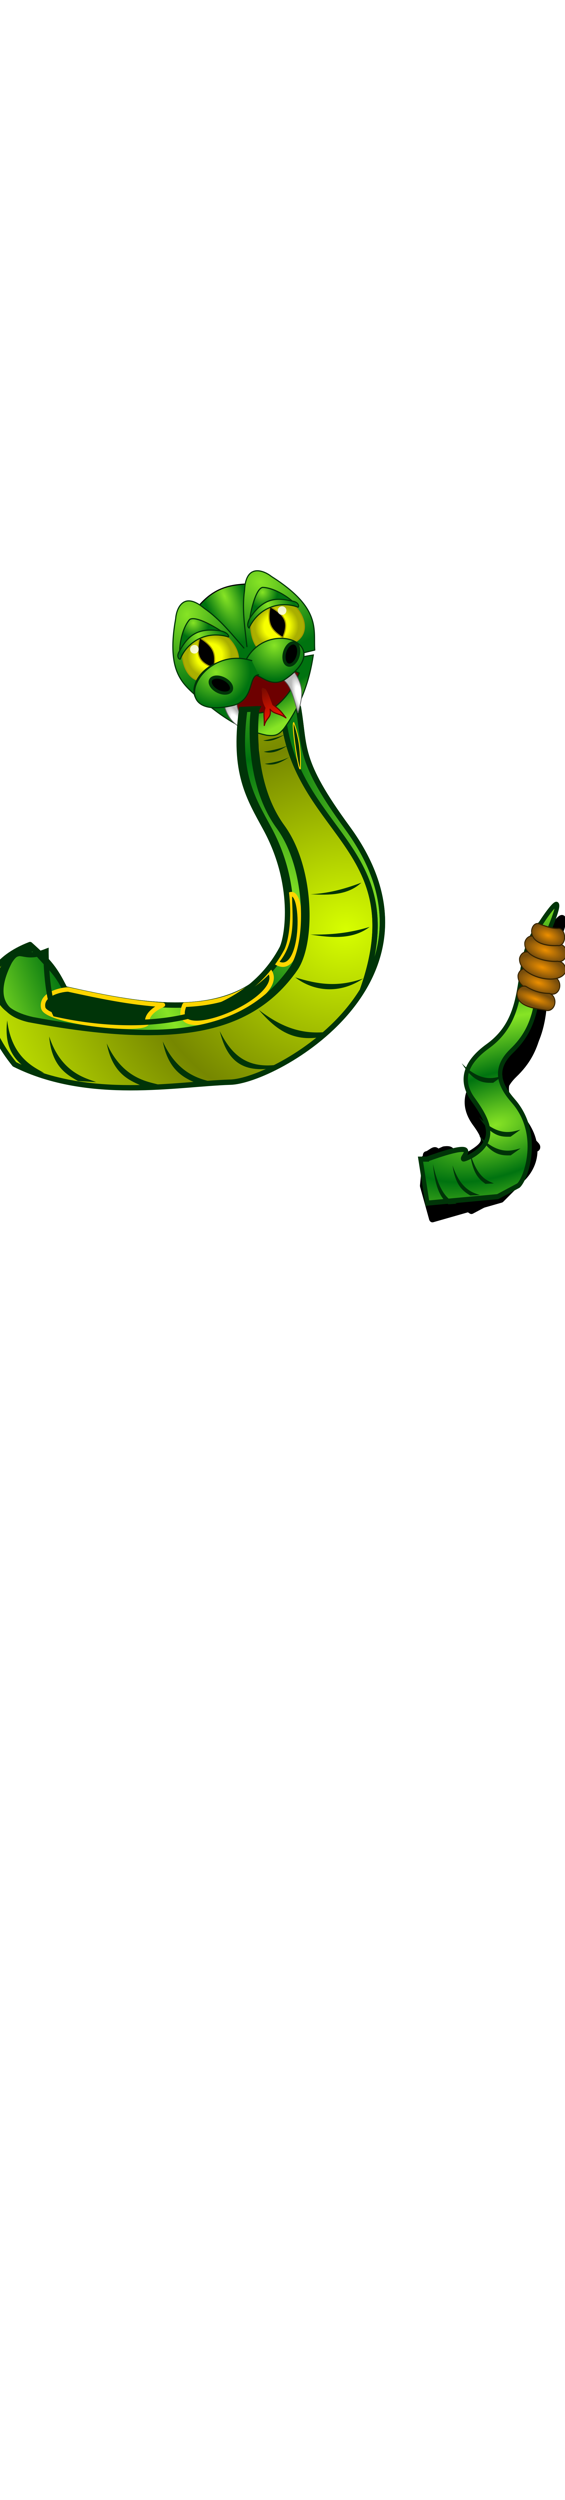 <svg class="pets" width="86" height="380" viewBox="202.715 584.407 114 380.048" xmlns="http://www.w3.org/2000/svg"><defs><radialGradient id="i" gradientUnits="userSpaceOnUse" cy="-264.99" cx="-916.83" gradientTransform="matrix(-.246 .003 -.006 -.598 -1508.118 -339.779)" r="78.946"><stop offset="0" stop-color="#87e425"/><stop offset="1" stop-color="#007310"/></radialGradient><radialGradient id="j" gradientUnits="userSpaceOnUse" cy="-248.46" cx="-825.34" gradientTransform="matrix(-.444 .44 -.541 -.545 -1745.269 45.651)" r="97.536"><stop offset="0" stop-color="#87e425"/><stop offset="1" stop-color="#007310"/></radialGradient><radialGradient id="k" gradientUnits="userSpaceOnUse" cy="-181.48" cx="-822.48" gradientTransform="matrix(.808 .032 -.03 .763 -163.21 -13.245)" r="72.14"><stop offset="0" stop-color="#f7ff00"/><stop offset=".58" stop-color="#f7ff00"/><stop offset="1" stop-color="#a9af00"/></radialGradient><filter id="l" color-interpolation-filters="sRGB"><feGaussianBlur stdDeviation=".708"/></filter><linearGradient id="m" y2="-16.033" gradientUnits="userSpaceOnUse" x2="-940.43" gradientTransform="translate(-952.748 -74.098) scale(.358)" y1="65.246" x1="-934.41"><stop offset="0" stop-color="#87e425"/><stop offset="1" stop-color="#007310"/></linearGradient><radialGradient id="n" gradientUnits="userSpaceOnUse" cy="10.32" cx="-1028.7" gradientTransform="matrix(-.277 -.033 -.108 .898 -1537.563 -111.427)" r="22.495"><stop offset="0" stop-color="#fff"/><stop offset=".5" stop-color="#fff"/><stop offset="1" stop-color="#b9b9b9"/></radialGradient><radialGradient id="o" gradientUnits="userSpaceOnUse" cy="10.32" cx="-1028.7" gradientTransform="matrix(.277 -.033 .108 .898 -1034.38 -111.427)" r="22.495"><stop offset="0" stop-color="#fff"/><stop offset=".5" stop-color="#fff"/><stop offset="1" stop-color="#b9b9b9"/></radialGradient><radialGradient id="p" gradientUnits="userSpaceOnUse" cy="-248.46" cx="-825.34" gradientTransform="matrix(.444 .44 .541 -.545 -819.438 45.651)" r="97.536"><stop offset="0" stop-color="#87e425"/><stop offset="1" stop-color="#007310"/></radialGradient><radialGradient id="q" gradientUnits="userSpaceOnUse" cy="-689.89" cx="-1016.8" gradientTransform="matrix(-.003 .183 -.183 -.004 -1385.894 61.167)" r="177.23"><stop offset="0" stop-color="#87e425"/><stop offset="1" stop-color="#007310"/></radialGradient><radialGradient id="r" gradientUnits="userSpaceOnUse" cy="-278.17" cx="-826.32" gradientTransform="matrix(-.152 .164 -.157 -.146 -1415.871 -77.68)" r="66.758"><stop offset="0" stop-color="#87e425"/><stop offset="1" stop-color="#007310"/></radialGradient><radialGradient id="s" gradientUnits="userSpaceOnUse" cy="-184.75" cx="-944.99" gradientTransform="matrix(-.185 .009 -.008 -.179 -1493.776 -145.58)" r="177.23"><stop offset="0" stop-color="#87e425"/><stop offset="1" stop-color="#007310"/></radialGradient><linearGradient id="t" y2="-238.64" spreadMethod="reflect" gradientUnits="userSpaceOnUse" x2="-755.67" gradientTransform="matrix(.358 0 0 .358 -952.747 -74.099)" y1="-239.79" x1="-820.42"><stop offset="0" stop-color="#87e425"/><stop offset="1" stop-color="#007310"/></linearGradient><radialGradient id="u" gradientUnits="userSpaceOnUse" cy="-278.17" cx="-826.32" gradientTransform="matrix(.152 .164 .157 -.146 -1148.938 -77.68)" r="66.758"><stop offset="0" stop-color="#87e425"/><stop offset="1" stop-color="#007310"/></radialGradient><linearGradient id="v" y2="-238.64" spreadMethod="reflect" gradientUnits="userSpaceOnUse" x2="-755.67" gradientTransform="matrix(-.358 0 0 .358 -1612.07 -74.099)" y1="-239.79" x1="-820.42"><stop offset="0" stop-color="#87e425"/><stop offset="1" stop-color="#007310"/></linearGradient><linearGradient id="w" y2="107.58" gradientUnits="userSpaceOnUse" x2="112.59" y1="144.24" x1="112.59" gradientTransform="matrix(1 0 0 1 -1397.549 -198.609)"><stop offset="0" stop-color="#ff1700"/><stop offset="1" stop-color="#700a00"/></linearGradient><radialGradient id="a" spreadMethod="reflect" gradientUnits="userSpaceOnUse" cy="207.82" cx="-550.14" gradientTransform="matrix(.011 .039 -.087 .023 566.04 668.486)" r="266.14"><stop offset="0" stop-color="#87e425"/><stop offset="1" stop-color="#007310"/></radialGradient><radialGradient id="d" gradientUnits="userSpaceOnUse" cy="216.69" cx="-2077.4" gradientTransform="matrix(1.197 .038 -.01 .308 410.92 228.84)" r="63.508"><stop offset="0" stop-color="#ed8f00"/><stop offset="1" stop-color="#774d0c"/></radialGradient><radialGradient id="b" gradientUnits="userSpaceOnUse" cy="170.74" cx="-2079.4" gradientTransform="matrix(1 0 0 .392 0 103.89)" r="70.03"><stop offset="0" stop-color="#ed8f00"/><stop offset="1" stop-color="#774d0c"/></radialGradient><radialGradient id="c" gradientUnits="userSpaceOnUse" cy="126.88" cx="-2078.6" gradientTransform="matrix(1 0 0 .382 0 78.403)" r="77.367"><stop offset="0" stop-color="#ed8f00"/><stop offset="1" stop-color="#774d0c"/></radialGradient><radialGradient id="e" gradientUnits="userSpaceOnUse" cy="-78.741" cx="-2079.8" gradientTransform="matrix(1 0 0 .397 0 -47.45)" r="70.03"><stop offset="0" stop-color="#ed8f00"/><stop offset="1" stop-color="#774d0c"/></radialGradient><radialGradient id="f" gradientUnits="userSpaceOnUse" cy="36.712" cx="-2081.5" gradientTransform="matrix(1 0 0 .499 0 18.405)" r="55.114"><stop offset="0" stop-color="#ed8f00"/><stop offset="1" stop-color="#774d0c"/></radialGradient><radialGradient id="g" spreadMethod="reflect" gradientUnits="userSpaceOnUse" cy="369.94" cx="-1004.2" gradientTransform="matrix(-.077 -.073 -.083 .072 161.202 596.338)" r="372.56"><stop offset="0" stop-color="#d7ff00"/><stop offset="1" stop-color="#768700"/></radialGradient><linearGradient id="h" y2="265.38" gradientUnits="userSpaceOnUse" x2="-956.58" gradientTransform="matrix(.107 0 0 -.097 382.119 719.292)" y1="265.38" x1="-1148.5"><stop offset="0" stop-color="#87e425"/><stop offset="1" stop-color="#007310"/></linearGradient><radialGradient id="x" spreadMethod="reflect" gradientUnits="userSpaceOnUse" cy="361.61" cx="-974.55" gradientTransform="matrix(.053 -.017 -.035 -.092 269.76 709.651)" r="294.09"><stop offset="0" stop-color="#87e425"/><stop offset="1" stop-color="#007310"/></radialGradient></defs><path fill="none" d="M202.715 584.431h86.593V700.24h-86.593z"/><g><g stroke-linejoin="round" stroke="#000" stroke-linecap="round" stroke-width="22.344"><path d="M1711.624-649.264c10.976-1.391 23.508-15.251 31.568-10.595 43.768 25.287 56.975 85.214 131.804 53.978 87.705-42.993 55.421-97.413 8.153-153.26-48.496-54.551-28.059-104.99 45.652-150 125.179-76.433 92.345-193.62 135.63-287.15 13.042-25.711 24.008-38.397 39.109-54.291 8.714-11.84 94.488-120.63 25.399 21.056-7.894 15.251-9.155 39.66-18.213 43.982-17.835 56.639-12.739 105.46-23.191 156.51-12.748 62.274-40.361 100.21-80.47 132.93-64.715 52.79-35.145 98.975 5.566 138.59 92.948 90.437 31.592 154.174 6.452 173.154l-64.316 54.719-223.245 54.191-29.371-89.906 9.473-83.908z" transform="matrix(.062 0 0 .073 182.609 802.764)"/><path d="M1768.705-662.798c70.577-8.942-39.777 67.737 48.833 30.749 87.705-42.993 103.65-49.894 56.381-105.741-48.496-54.551-28.059-104.99 45.652-150 125.18-76.433 92.346-193.621 135.63-287.15 13.042-25.711 24.009-38.397 39.109-54.291 8.715-11.841 94.488-120.63 25.4 21.056-7.894 15.251-9.155 39.659-18.214 43.982-17.835 56.639-12.739 105.459-23.191 156.51-12.748 62.274-40.361 100.21-80.47 132.93-64.715 52.789-35.145 98.975 5.567 138.59 92.948 90.437 71.464 53.463 46.324 72.443l-70.962 111.118-120.242 54.191-146.697-79.859-5.124-60.773 62.004-23.755z" transform="matrix(.062 0 0 .073 182.609 802.764)"/></g><path d="M524.796 658.997c18.007-5.519 4.326 2.147 11.089-.676 6.694-3.281 4.23-7.435.622-11.697-3.701-4.163-2.141-8.013 3.484-11.448 9.554-5.834 7.048-14.777 10.351-21.916.996-1.962 1.833-2.93 2.985-4.144.665-.903 7.212-9.206 1.939 1.607-.603 1.164-.699 3.027-1.39 3.357-1.361 4.323-.973 8.049-1.77 11.945-.973 4.753-3.081 7.649-6.142 10.146-4.939 4.029-2.682 7.554.425 10.577 7.094 6.902 3.172 16.379 1.253 17.827l-5.162 2.332-17.545 1.368-1.717-9.279 1.578.001z" stroke="#003408" stroke-width="1.074" fill="url(#a)" transform="matrix(.809 0 0 .955 -135.726 126.792)"/><g stroke-linejoin="round" stroke="#342200" stroke-linecap="round" stroke-width="3" fill="#856618"><path d="M-2125.7 143.44h92.527a23.595 23.595 0 0 1 23.647 23.647 23.595 23.595 0 0 1-23.647 23.647c-28.495 8.749-109.59 17.418-116.17-23.647a23.595 23.595 0 0 1 23.647-23.647h-.004z" fill="url(#b)" transform="matrix(.06 .018 -.015 .071 438.705 745.888)"/><path d="M-2132.2 97.445h107.2a23.59 23.59 0 0 1 23.641 23.641c-12.413 44.533-146.57 49.341-154.48 0a23.59 23.59 0 0 1 23.641-23.641h-.002z" fill="url(#c)" transform="matrix(.06 .018 -.015 .071 438.705 745.888)"/><path d="M-2116.9 190.72c25.656 6.457 52 6.6 79.076 0a23.804 23.804 0 0 1 23.856 23.856 23.804 23.804 0 0 1-23.856 23.856c-29.005 2.484-96.52 16.113-102.93-23.856a23.804 23.804 0 0 1 23.856-23.856h-.002z" fill="url(#d)" transform="matrix(.06 .018 -.015 .071 438.705 745.888)"/><path transform="matrix(.06 .018 .015 -.071 438.705 745.888)" d="M-2033.6-98.326a23.596 23.596 0 0 1 23.647 23.647 23.595 23.595 0 0 1-23.647 23.647h-92.527a23.595 23.595 0 0 1-23.647-23.647c6.632-41.937 87.377-33.707 116.17-23.647h.004z" fill="url(#e)"/><path d="M-2044.2 56.293c11.42-.627 19.246-11.598 17.548-24.598-1.698-13-12.259-22.961-23.679-22.334-17.652 5.41-35.748 5.952-68.328 3.752-11.42.627-19.246 11.598-17.548 24.598 9.362 37.904 69.853 25.993 92.006 18.582h.001z" fill="url(#f)" transform="matrix(.06 .018 -.015 .071 438.705 745.888)"/></g></g><path d="M217.437 741.197c-1.432-8.286.154-10.598-9.918-24.35-22.352-30.521 14.678-51.053 23.667-51.228 10.663-.332 28.553-3.868 43.516 3.604 4.966 6.091 11.282 18.536-3.132 24.131-3.94-3.528-5.11-5.024-7.019-8.919-16.356-3.658-36.091-7.587-44.473 8.171-1.19 2.522-2.769 12.938 3.276 24.085 3.365 6.202 6.651 11.261 4.872 24.033l-10.789.474v-.001z" transform="rotate(180 240.172 703.123)" stroke-linejoin="round" stroke="#003408" stroke-linecap="round" stroke-width="1.074" fill="url(#g)"/><path d="M276.671 722.063c-1.433-8.285.154-10.597-9.919-24.35-9.468-12.927-8.251-24.087-3.031-32.663-10.411 29.354 14.467 31.442 16.148 56.872l-3.198.14z" transform="rotate(180 269.788 693.557)" stroke="#003408" stroke-width="1.074" fill="url(#h)"/><path d="M262.905 665.05c1.433 8.285-.154 10.597 9.92 24.35 9.467 12.927 8.25 24.087 3.03 32.663 10.411-29.354-14.467-31.442-16.148-56.872l3.198-.14z" stroke="#003408" stroke-width="1.074" fill="none"/><g transform="rotate(-23.762 1608.007 -936.095) scale(.213)"><path d="M-1308.729-184.295c23.48-11.987 39.597-6.304 55.456 0l-25.393 74.428-13.864-1.022-16.199-73.406z" stroke-linejoin="round" stroke="#000" stroke-linecap="round" stroke-width="1.074" fill="url(#i)"/><path d="M-1311.143-51.269c10.994 4.852-12.717 42.613-18.228 40.245 4.974-7.13 14.869-25.77 18.228-40.245z" stroke-linejoin="round" stroke="#ffd600" stroke-linecap="round" stroke-width=".895" fill="#003408"/><path d="M-1282.469-113.135l59.176 10.515c6.526-18.3 22.051-33.46-9.646-80.487-2.554-5.182-16.034-23.107-28.539 2.095-9.641 15.581-13.906 32.715-19.308 49.521" stroke-linejoin="round" stroke="#003408" stroke-linecap="round" stroke-width="1.074" fill="url(#j)"/><path d="M-885.62-132.06c-33.407-54.371 40.419-150.53 69.507-154.61 83.661 67.482 83.142 161.66 19.837 166.76l-89.344-12.146z" stroke="#a69a00" stroke-width="3" fill="url(#k)" transform="translate(-952.748 -74.099) scale(.358)"/><path d="M-1245.538-157.355c-9.333 14.093-7.849 20.68-.711 31.702 11.021-10.706 10.91-17.994.71-31.702z" stroke-linejoin="round" stroke="#a69a00" stroke-linecap="round" stroke-width="1.074"/><path d="M-835.19-198.34c0 8.442-5.84 15.285-13.043 15.285-7.204 0-13.043-6.843-13.043-15.285s5.84-15.285 13.043-15.285c7.204 0 13.043 6.843 13.043 15.285z" transform="matrix(.316 0 0 .267 -968.549 -96.308)" opacity=".9" fill="#fff" filter="url(#l)"/><path d="M-1269.139-47.889c-.832 15.654-5.453 29.38-11.867 42.412-3.132 3.162 9.225-42.3 11.867-42.412z" stroke-linejoin="round" stroke="#ffd600" stroke-linecap="round" stroke-width=".895" fill="#003408"/><path d="M-1338.354-99.068c9.414 18.531 19.954 36.725 40.862 51.808 7.717 4.701 11.053 4.04 17.805.73 24.321-14.334 40.127-31.623 53.266-52.391-36.17-9.558-73.429-10.045-111.93-.146z" stroke="#003408" stroke-width="1.074" fill="url(#m)"/><path d="M-1323.294-89.549c10.778 11.23 19.091 19.922 37.345 22.218 14.364-2.234 27.103-8.176 40.452-21.282-24.275-27.078-54.681-19.474-77.797-.936z" stroke="#003408" stroke-width="1.074" fill="#6d0000"/><path d="M-1249.639-92.209h-14.302c7.806 10.158 3.745 22.615 2.189 37.506 11.06-13.018 15.446-20.978 12.113-37.506z" stroke-linejoin="round" stroke="#636363" stroke-linecap="round" stroke-width=".716" fill="url(#n)"/><path d="M-1322.288-92.209h14.302c-7.805 10.158-3.745 22.615-2.189 37.506-11.06-13.018-15.446-20.978-12.113-37.506z" stroke-linejoin="round" stroke="#636363" stroke-linecap="round" stroke-width=".716" fill="url(#o)"/><path d="M-1282.239-113.135l-59.173 10.515c-6.525-18.3-22.051-33.46 9.647-80.487 2.554-5.182 16.034-23.107 28.539 2.095 9.641 15.581 13.906 32.715 19.308 49.521" stroke-linejoin="round" stroke="#003408" stroke-linecap="round" stroke-width="1.074" fill="url(#p)"/><path d="M-885.62-132.06c-33.407-54.371 40.419-150.53 69.507-154.61 83.661 67.482 83.142 161.66 19.837 166.76l-89.344-12.146z" stroke="#a69a00" stroke-width="3" fill="url(#k)" transform="matrix(-.358 0 0 .358 -1611.158 -74.099)"/><path d="M-1318.369-157.355c9.334 14.093 7.85 20.68.711 31.702-11.021-10.706-10.91-17.994-.71-31.702z" stroke-linejoin="round" stroke="#a69a00" stroke-linecap="round" stroke-width="1.074"/><path d="M-835.19-198.34c0 8.442-5.84 15.285-13.043 15.285-7.204 0-13.043-6.843-13.043-15.285s5.84-15.285 13.043-15.285c7.204 0 13.043 6.843 13.043 15.285z" transform="matrix(-.316 0 0 .267 -1595.358 -96.308)" opacity=".9" fill="#fff" filter="url(#l)"/><path d="M-1315.131-128.844c-28.059-.01-48.697 32.065-2.311 40.35 17.802 1.856 20.511-19.15 28.793-15.884l.113.032c8.312-2.711 9.915 17.722 27.847 15.853 60.537-10.812 6.913-62.132-28.376-29.784-8.25-7.566-17.503-10.562-26.065-10.566z" stroke-linejoin="round" stroke="#003408" stroke-linecap="round" stroke-width="1.074" fill="url(#q)"/><path d="M-1270.069-149.278c-1.293-1.313 17.518-29.54 25.486-27.502 13.435 6.434 23.905 28.046 21.565 28.213-11.287-11.911-30.942-15.693-47.051-.711z" stroke="#003408" stroke-width="1.074" fill="url(#r)"/><path d="M-1281.919-117.532c-9.31-8.099-19.748-11.308-29.407-11.312-31.653-.011-54.933 34.329-2.607 43.199 20.082 1.987 23.138-20.502 32.48-17.006" stroke-linejoin="round" stroke="#003408" stroke-linecap="round" stroke-width="1.074" fill="url(#s)"/><path d="M-1240.068-103.904c-5.335 6.376-12.866 6.85-13.556.852-.32-2.783 1.007-6.321 3.483-9.28 5.335-6.377 12.867-6.85 13.557-.852.32 2.784-1.008 6.321-3.484 9.28zM-1323.07-103.904c5.335 6.377 12.867 6.85 13.557.852.32-2.783-1.007-6.322-3.483-9.28-5.335-6.377-12.867-6.85-13.557-.852-.32 2.783 1.007 6.322 3.483 9.28z" stroke-linejoin="round" stroke="#003408" stroke-linecap="round" stroke-width="3"/><path d="M-1271.879-146.807c-.487-.447-1.306-4.014 4.783-8.444 19.134-12.064 30.291-7.941 43.376 1.962 5.049 3.363 3.336 7.118 2.359 7.192-12.119-11.9-33.222-15.678-50.518-.71z" stroke="#003408" stroke-width="1.074" fill="url(#t)"/><path d="M-1294.739-149.278c1.293-1.313-17.518-29.54-25.486-27.502-13.435 6.434-23.905 28.046-21.565 28.213 11.287-11.911 30.942-15.693 47.051-.711z" stroke="#003408" stroke-width="1.074" fill="url(#u)"/><path d="M-1292.929-146.807c.487-.447 1.306-4.014-4.782-8.444-19.134-12.064-30.291-7.941-43.376 1.962-5.048 3.363-3.337 7.118-2.359 7.192 12.119-11.9 33.222-15.678 50.518-.71z" stroke="#003408" stroke-width="1.074" fill="url(#v)"/><path d="M-1306.245-34.049c8.909 2.277 17.229 3.972 23.631 3.612-8.567 1.358-16.96 2.07-23.631-3.612zM-1302.494-43.969c8.63 2.011 16.095 3.26 22.113 2.855-8.016 1.073-15.87 1.636-22.113-2.855zM-1309.966-23.249c7.674 2.396 15.373 3.862 23.631 3.612-8.567 1.358-16.96 2.07-23.631-3.612z" fill="#003408"/><path d="M-1285.209-88.759c.252 2.905-4.544 7.543-3.353 17.277-3.654 4.01-3.747 7.47-7.235 14.867 4.968-6.305 9.181-3.549 11.208-11.862 1.402 5.876 6.086 6.548 10.472 13.571-2.024-8.504-2.058-8.748-6.253-16.406.224-4.324 1.184-11.454.063-16.555-3.48-4.341-2.768-2.31-4.901-.892z" stroke-linejoin="round" stroke="#6d0000" stroke-linecap="round" stroke-width="1.074" fill="url(#w)"/></g><path d="M204.582 678.241c9.56-13.632 26.1-15.22 52.976-10.227 7.429 1.673 8.254 5.9 5.93 10.412-2.149 3.406-1.141 2.011-6.135 3.949-2.606-3.358-4.413-4.255-6.323-8.149-16.354-3.659-36.089-7.587-44.47 8.171-1.191 2.523-2.77 12.939 3.276 24.084 3.363 6.203 6.651 11.264 4.871 24.033l-2.423.108c.119-.235 1.832-14.287-5.095-23.752-6.034-8.245-6.234-23.457-2.607-28.629z" transform="rotate(180 233.412 698.02)" stroke="#003408" stroke-width="1.074" fill="url(#x)"/><path d="M235.585 725.055c-1.308.58-3.311 1.809-3.17 3.497.18 2.2-20.371.044-20.98-2.903-.666-3.241 5.088-3.886 5.228-3.657 6.15 1.328 12.21 2.628 18.922 3.063zM257.055 718.195c-2.973 3.073-7.296 6.46-17.096 6.838-3.903 9.157 21.256-1.118 17.096-6.838zM261.21 702.8c-.05 4.306.998 9.323-2.785 13.717 5.7 3.492 5.866-15.115 2.784-13.717z" stroke-linejoin="round" stroke="#ffd600" stroke-linecap="round" stroke-width=".895" fill="#003408"/><path d="M261.594 717.798c-9.56 13.632-26.1 15.22-52.976 10.227-7.429-1.673-6.309-7.197-3.985-11.709 2.15-3.406 2.37-.079 7.363-2.017 0 0-.029 8.696 1.881 12.59 16.354 3.66 37.358 2.511 45.74-13.247 1.19-2.523 2.77-12.939-3.277-24.084-3.363-6.203-6.65-11.264-4.87-24.033l2.422-.108c-.119.235-1.832 14.287 5.095 23.752 6.034 8.245 6.234 23.457 2.607 28.63z" stroke="#003408" stroke-width="1.074" fill="none"/><path d="M275.633 700.417c-3.643 1.388-6.875 2.179-10.236 2.34 3.822.218 7.541.184 10.236-2.34zM277.301 709.339c-4.15 1.266-7.807 1.604-11.962 1.542 4.321.666 8.56 1.035 11.962-1.542zM276.002 719.733c-5.217 1.838-9.244 1.15-13.71-.219 3.748 2.872 8.987 3.412 13.71.22zM254.929 726.05c4.068 3.147 8.27 5.068 13.788 4.445-.213.203-.817.798-1.033.997-6.115 1.159-9.547-1.763-12.755-5.441zM247.059 730.35c2.303 4.653 5.475 7.8 12.204 6.676-.397.228-1.137.562-1.525.774-6.994 1.118-9.421-2.486-10.679-7.45zM235.561 732.425c3.23 7.168 8.409 7.694 10.441 8.295-.644.008-3.033.099-3.685.114-2.285-1.047-5.596-2.39-6.756-8.409zM224.25 732.82c3.23 7.169 8.406 7.695 10.439 8.294-.644.009-3.034.101-3.685.116-2.285-1.046-5.595-2.391-6.754-8.41zM212.639 731.423c2.436 7.424 7.529 8.41 9.488 9.19-.641-.05-3.029-.172-3.68-.215-2.16-1.246-5.308-2.88-5.808-8.975zM204.167 728.18c.893 7.702 5.7 9.524 7.467 10.618-.62-.157-2.942-.675-3.571-.826-1.873-1.588-4.636-3.719-3.894-9.792zM299.413 751.43c4.032 4.269 7.032 2.809 8.336 2.531-.351.239-1.631 1.166-1.982 1.411-1.583.03-3.82.2-6.354-3.941zM290.068 757.108c1.482 6.937 3.859 7.446 4.792 8.026-.296.008-1.393.096-1.691.111-1.051-1.013-2.569-2.313-3.101-8.137zM294.031 757.401c1.705 5.166 4.436 5.545 5.51 5.977-.34.006-1.602.073-1.946.084-1.205-.754-2.954-1.723-3.564-6.061zM297.542 754.758c1.488 5.417 3.873 5.814 4.809 6.266-.297.007-1.399.077-1.696.088-1.055-.79-2.58-1.806-3.113-6.354zM299.386 747.67c4.03 4.27 7.032 2.81 8.335 2.533-.35.237-1.63 1.165-1.982 1.41-1.582.03-3.819.2-6.353-3.943zM295.874 736.803c4.031 4.267 7.033 2.807 8.336 2.53-.35.239-1.631 1.167-1.982 1.411-1.582.03-3.82.2-6.354-3.941z" fill="#003408"/></svg>